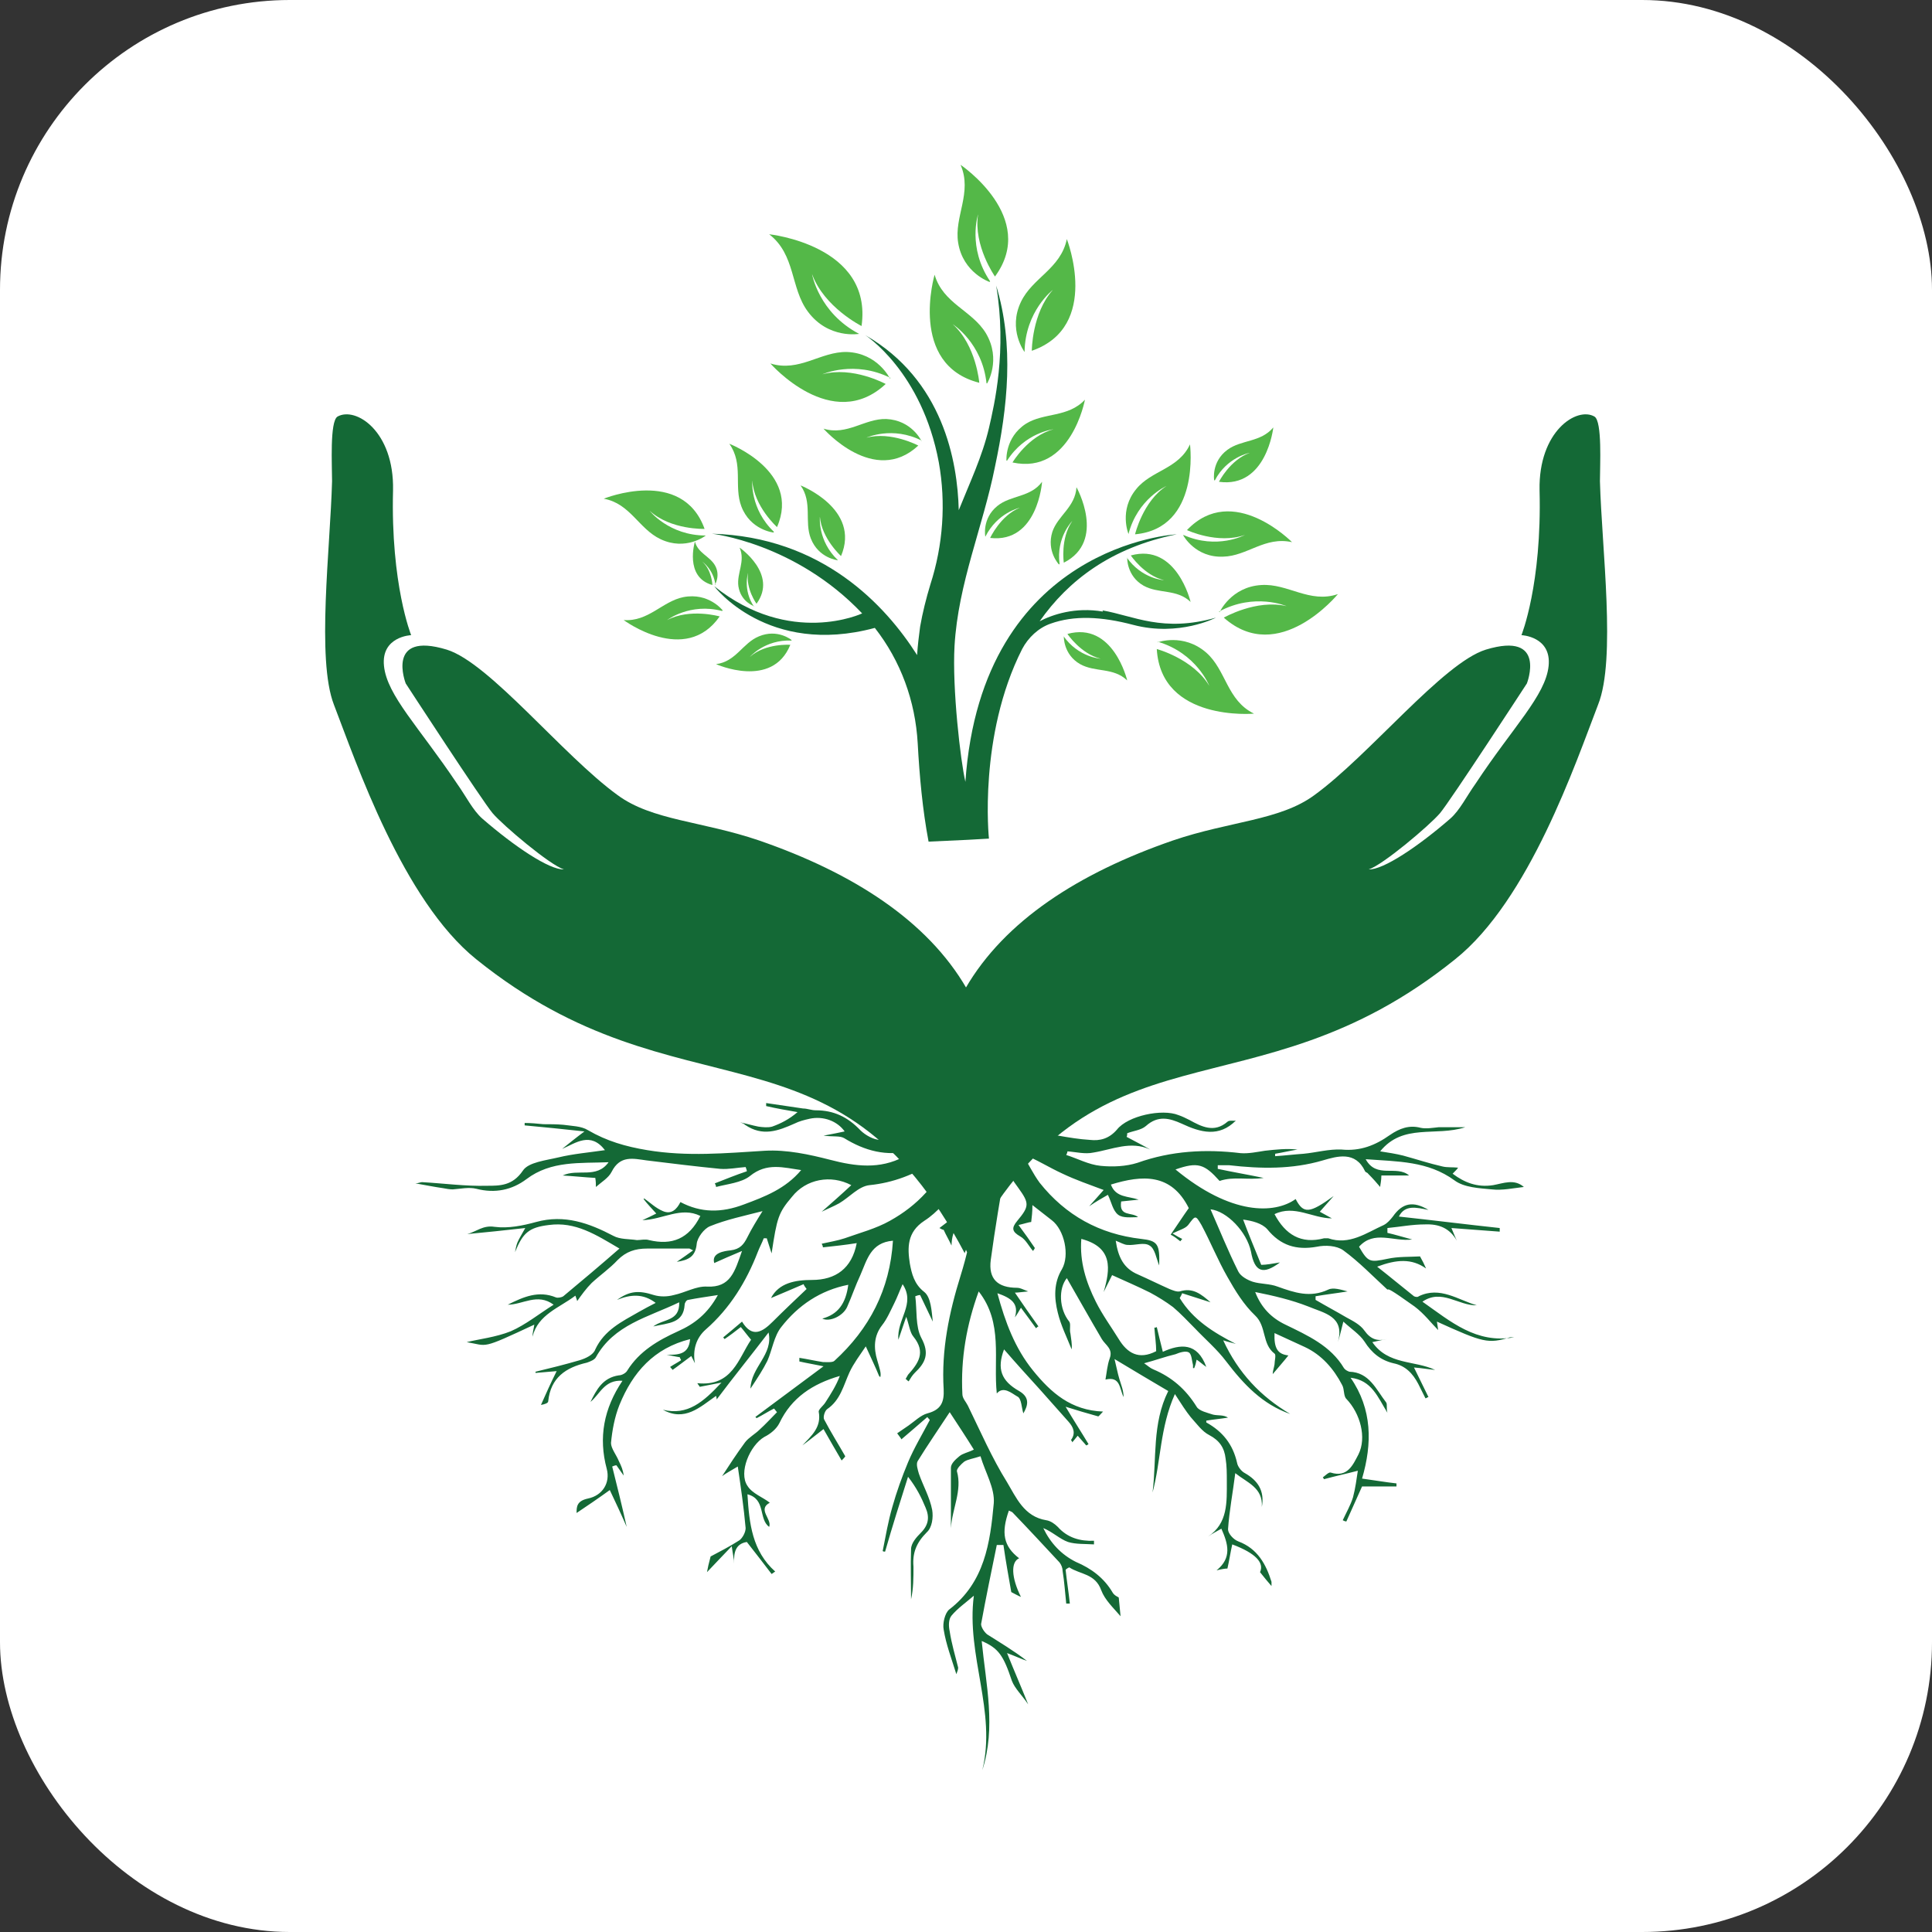 <svg xmlns="http://www.w3.org/2000/svg" version="1.1" xmlns:xlink="http://www.w3.org/1999/xlink" xmlns:svgjs="http://svgjs.dev/svgjs" width="1000" height="1000"><rect width="100%" height="100%" fill="#333333" stroke="none"/><g clip-path="url(#SvgjsClipPath1163)"><rect width="1000" height="1000" fill="#ffffff"></rect><g transform="matrix(31.25,0,0,31.25,0,0)"><svg xmlns="http://www.w3.org/2000/svg" version="1.1" xmlns:xlink="http://www.w3.org/1999/xlink" xmlns:svgjs="http://svgjs.dev/svgjs" width="32" height="32"><svg id="Layer_1" xmlns="http://www.w3.org/2000/svg" version="1.1" viewBox="0 0 32 32">
  <!-- Generator: Adobe Illustrator 29.3.1, SVG Export Plug-In . SVG Version: 2.1.0 Build 151)  -->
  <!-- Add white background rectangle -->
  <!-- <rect width="100%" height="100%" fill="white"/> -->
  <defs>
    <style>
      .st0 {
        fill-rule: evenodd;
      }

      .st0, .st1 {
        fill: #146936;
      }

      .st2 {
        fill: #54b848;
      }
    </style>
  <clipPath id="SvgjsClipPath1163"><rect width="1000" height="1000" x="0" y="0" rx="150" ry="150"></rect></clipPath></defs>
  <g>
    <path class="st1" d="M25.01,22.15c-.36.11-.44.09-1.21-.26.01.07.02.13.02.14-.11-.11-.23-.27-.39-.39-.42-.3-.43-.29-.45-.28-.24-.22-.47-.46-.73-.65-.11-.08-.3-.09-.44-.06-.34.06-.6-.02-.82-.29-.09-.1-.25-.14-.4-.16.09.24.19.48.3.75.08,0,.19-.02.31-.04-.28.21-.42.16-.48-.18-.07-.33-.4-.67-.67-.7.15.34.29.69.46,1.03.04.08.15.14.24.17.13.04.28.03.41.08.28.1.54.19.84.05.08-.04.21,0,.32.03-.18.03-.36.05-.53.08,0,.02,0,.04,0,.06.17.1.34.19.51.29.11.06.23.12.3.22.1.14.21.18.37.14-.07.01-.14.03-.24.05.26.38.7.3,1.04.46-.11-.01-.22-.03-.35-.04.09.18.16.33.24.49-.02,0-.03.02-.05.02-.04-.08-.08-.16-.12-.24-.09-.17-.21-.3-.41-.34-.21-.05-.36-.17-.48-.36-.08-.12-.22-.21-.35-.33-.04.15-.06.25-.09.34.12-.43-.23-.48-.49-.59-.28-.11-.58-.18-.88-.24.1.26.27.43.5.54.37.18.75.35.97.72.02.03.06.05.09.06.33.01.44.29.61.51.02.03,0,.1.02.17-.16-.26-.26-.54-.61-.58.36.52.36,1.09.19,1.67.22.03.39.06.57.08,0,.02,0,.03,0,.05h-.57c-.08.18-.17.38-.26.58-.02,0-.04-.01-.06-.02.06-.13.13-.25.17-.38.04-.15.06-.31.08-.44-.19.05-.38.09-.56.14,0,0-.01-.02-.02-.03.04-.03.1-.09.13-.08.28.09.37-.13.46-.3.14-.28.03-.68-.2-.92-.05-.05-.03-.16-.07-.23-.14-.27-.34-.5-.62-.63-.17-.08-.33-.15-.5-.23-.01.25.05.35.23.37-.07.09-.16.19-.26.31,0-.05.02-.1.03-.16,0-.06.03-.16,0-.18-.21-.16-.13-.45-.32-.63-.19-.18-.33-.41-.46-.64-.16-.28-.28-.58-.43-.86-.1-.17-.1-.16-.22,0-.05.06-.14.08-.26.14.08.05.12.07.16.09,0,.01-.02.02-.03.04-.05-.04-.1-.08-.16-.11.11-.16.2-.3.3-.44-.29-.58-.77-.55-1.29-.39.08.22.29.19.46.25-.09.01-.19.02-.29.03-.04.26.18.17.28.26-.11,0-.25.02-.33-.04-.09-.07-.11-.21-.17-.33-.1.06-.18.1-.31.19.1-.11.15-.17.24-.27-.24-.09-.47-.17-.68-.27-.22-.1-.42-.23-.67-.33.1.16.18.33.29.48.43.54.99.85,1.68.93.28.03.31.09.3.44-.05-.12-.07-.28-.16-.33-.09-.06-.24,0-.36-.01-.06,0-.12-.04-.2-.07.04.27.13.46.37.56.18.08.34.16.52.24.05.02.12.05.17.04.22-.07.36.05.51.18-.16-.05-.31-.1-.47-.15-.01.03-.03.06-.04.08.22.36.56.57.93.76-.06-.02-.12-.03-.21-.06.25.54.62.93,1.11,1.22-.46-.16-.77-.49-1.06-.87-.15-.2-.35-.37-.52-.55-.12-.12-.23-.24-.36-.35-.12-.09-.25-.17-.38-.24-.2-.1-.41-.19-.63-.29-.04.08-.09.18-.14.28.11-.38.16-.74-.37-.88-.03.38.08.72.24,1.04.11.22.25.41.38.62.14.23.33.35.62.2,0-.12-.02-.25-.03-.39.01,0,.03,0,.04-.01.03.13.06.25.1.41.29-.13.57-.16.72.25-.06-.04-.1-.08-.16-.12-.01.05-.02.09-.04.14,0,0-.01,0-.02,0,0-.01,0-.03,0-.05-.02-.07-.02-.18-.07-.21-.05-.03-.15,0-.22.03-.17.04-.33.1-.52.15.06.04.1.08.15.1.31.13.54.33.72.62.04.07.18.1.27.13.08.02.17,0,.25.05-.12.02-.24.03-.36.05,0,0,0,.03,0,.03.27.15.44.36.51.67.01.06.07.14.13.17.21.12.33.29.28.56.02-.32-.24-.4-.44-.56-.04.32-.1.63-.12.93,0,.07.09.17.17.2.32.12.46.38.55.67,0,.02,0,.04,0,.07-.06-.07-.12-.14-.19-.23.07-.15-.06-.31-.46-.46-.03.13-.05.27-.08.4-.04,0-.1.01-.18.03.26-.21.19-.44.08-.69-.07.04-.15.08-.22.13.33-.22.31-.57.31-.92,0-.12,0-.25-.02-.37-.02-.18-.1-.3-.27-.39-.12-.06-.21-.19-.31-.3-.08-.1-.15-.21-.26-.38-.25.56-.23,1.11-.37,1.63.07-.56-.01-1.14.26-1.68-.27-.16-.56-.33-.89-.53.03.12.05.23.08.33.03.1.07.19.07.3-.07-.14-.05-.35-.3-.29.02-.11.03-.24.07-.35.06-.16-.07-.22-.13-.32-.2-.34-.39-.68-.58-1.01-.14.17-.13.51.04.72.03.04,0,.13.02.2.01.09.03.17.02.26-.08-.2-.18-.4-.23-.61-.06-.24-.07-.49.07-.72.13-.23.04-.65-.17-.81-.09-.07-.18-.14-.32-.25,0,.12-.01.19-.02.28-.03,0-.12.03-.21.05.11.15.19.26.27.38,0,.01-.03.05-.03.05-.07-.08-.12-.19-.21-.24-.14-.08-.15-.14-.05-.26.2-.24.2-.29.02-.54-.09-.12-.17-.25-.22-.33-.08.48-.17,1-.24,1.52-.04.31.11.46.44.46.04,0,.08.02.18.06-.11.01-.17.02-.22.02.13.19.26.38.39.56-.01,0-.03.02-.04.03-.08-.11-.16-.22-.25-.34-.04.07-.07.12-.1.16.07-.23-.06-.32-.29-.4.13.48.29.91.59,1.28.3.37.63.66,1.16.68-.05.05-.07.08-.08.08-.18-.05-.35-.1-.54-.16.13.22.26.42.38.62-.01,0-.02.02-.04.02-.04-.05-.09-.1-.14-.16-.03.04-.06.07-.09.11,0-.02-.02-.03-.02-.04.08-.11.04-.21-.04-.3-.16-.18-.32-.36-.48-.54-.2-.22-.4-.44-.59-.66-.12.32-.05.52.25.69.19.11.14.25.07.37-.03-.09-.03-.25-.1-.28-.09-.05-.23-.18-.34-.05-.06-.56.11-1.17-.3-1.69-.2.55-.3,1.11-.27,1.7,0,.07.06.13.09.19.21.43.4.87.65,1.27.15.25.28.57.65.63.07.01.14.06.19.11.16.18.37.24.6.23v.06c-.15-.01-.3,0-.43-.04-.14-.05-.26-.17-.41-.23.12.25.3.44.54.56.26.11.47.27.61.51.03.05.09.07.1.08.01.11.02.21.03.31-.12-.14-.26-.27-.32-.43-.1-.28-.35-.26-.53-.38-.02.01-.04.02-.06.04.02.19.05.37.07.56-.02,0-.04,0-.06,0-.02-.18-.03-.36-.06-.54,0-.05-.02-.1-.05-.14-.26-.28-.52-.56-.78-.83-.01-.01-.04-.02-.06-.03-.13.37-.09.59.17.79-.14.06-.13.32.03.64-.05-.02-.1-.05-.16-.08-.04-.23-.09-.5-.13-.78-.04,0-.07,0-.11,0-.09.44-.18.87-.26,1.31,0,.05.05.13.1.17.22.14.44.27.66.44-.09-.03-.17-.07-.33-.13.12.3.23.55.35.85-.1-.15-.22-.26-.27-.39-.14-.42-.22-.54-.5-.66.07.72.24,1.43.01,2.14.24-.97-.27-1.9-.14-2.89-.14.12-.27.21-.37.33-.05.06-.05.17-.03.26.03.2.09.4.14.6,0,.03-.01.06-.03.11-.08-.26-.17-.49-.21-.74-.02-.1.02-.27.09-.33.59-.45.68-1.11.74-1.76.02-.25-.14-.51-.22-.78-.12.04-.21.05-.27.09-.05.04-.13.12-.12.16.09.32-.08.62-.1.94,0-.33,0-.67,0-1,0-.07.08-.14.14-.19.06-.05.14-.06.24-.11-.13-.21-.25-.39-.4-.62-.19.29-.37.55-.53.81-.03.05,0,.14.02.21.07.2.18.39.22.6.02.12,0,.29-.09.37-.17.17-.24.34-.22.57,0,.18,0,.36-.04.54,0-.28-.01-.56,0-.83,0-.1.09-.2.16-.27.13-.13.15-.26.08-.42-.07-.17-.15-.33-.29-.51-.13.41-.26.82-.38,1.24-.01,0-.03,0-.04-.01.05-.25.09-.49.16-.73.07-.25.16-.5.26-.74.1-.24.24-.47.36-.7-.01-.02-.03-.03-.04-.05-.15.13-.3.26-.43.37,0-.01-.05-.07-.07-.1.06-.04.13-.09.19-.13.1-.07.2-.17.31-.2.23-.06.28-.19.27-.4-.04-.65.09-1.27.28-1.88.1-.32.17-.64.25-.99q-.39.06-.4.49c-.04-.09-.09-.17-.13-.26-.02,0-.05-.02-.07-.03.13-.1.26-.2.39-.29.13-.09.22-.19.2-.36-.02-.12-.03-.25-.04-.42-.09.16-.15.29-.24.39-.17.2-.34.42-.56.56-.29.19-.28.45-.24.71.03.16.07.34.24.47.11.09.12.31.14.49-.07-.15-.14-.29-.21-.44-.03,0-.05.01-.08.02.03.23,0,.5.1.69.14.26.07.41-.11.58-.04.04-.07.09-.1.14-.02-.01-.03-.03-.05-.04.01-.02.03-.05.04-.07.17-.19.3-.37.09-.63-.06-.07-.07-.19-.12-.33-.05.14-.08.24-.13.38-.03-.34.29-.59.07-.92-.05.11-.09.22-.14.32-.06.12-.12.26-.2.36-.14.18-.14.38-.08.58.04.14.07.22.05.28,0,0-.02-.02-.02-.02-.06-.15-.13-.29-.22-.49-.1.15-.2.28-.27.43-.1.22-.15.46-.37.61-.04.03-.07.13-.05.17.11.21.23.4.35.61,0,.01-.05.06-.06.07-.09-.15-.19-.33-.3-.52-.13.1-.24.19-.35.27.15-.16.32-.3.27-.56,0-.04.08-.1.11-.15.09-.14.18-.28.24-.44-.45.13-.8.36-1,.78-.05.1-.15.18-.25.23-.24.14-.43.59-.28.81.08.13.26.19.37.28-.21.11.04.27-.01.4-.18-.13-.05-.46-.36-.54.03.49.08.94.46,1.28-.02.01-.04.03-.06.04-.13-.17-.26-.34-.41-.53-.19.03-.22.18-.21.36,0-.07-.02-.14-.04-.29-.16.17-.29.3-.41.43.01-.06.03-.15.06-.26.13-.07.31-.16.48-.27.05-.04.1-.13.1-.2-.03-.34-.08-.68-.13-1.02-.1.06-.21.12-.26.16.11-.17.24-.37.38-.56.06-.08.17-.14.24-.21.1-.09.19-.19.29-.29-.02-.02-.03-.04-.05-.06-.1.05-.19.11-.29.16,0,0-.01-.02-.02-.02.36-.27.73-.54,1.13-.84-.14-.03-.27-.05-.4-.08,0-.02,0-.04,0-.06.13.02.26.05.39.07.06,0,.16.01.19-.02.58-.53.92-1.18.97-1.99-.37.03-.43.32-.54.57-.08.17-.14.35-.22.53-.07.15-.29.25-.41.19.26-.07.39-.25.43-.56-.46.09-.83.34-1.11.7-.12.15-.15.38-.23.56-.07.14-.16.28-.28.46.01-.36.38-.56.3-.93-.29.38-.59.75-.86,1.11,0-.01,0-.03-.01-.06-.27.19-.52.43-.88.23.41.1.67-.13.97-.45-.16.03-.26.05-.36.07-.01-.02-.03-.04-.04-.06.58.06.68-.41.89-.72-.06-.07-.11-.14-.17-.21-.09.07-.18.14-.27.2,0-.01-.02-.02-.02-.03.1-.08.19-.16.31-.26.17.28.34.17.51,0,.18-.18.37-.36.56-.54-.02-.03-.04-.05-.05-.08-.19.08-.37.16-.54.23.13-.25.4-.3.68-.3.39,0,.66-.19.74-.61-.19.03-.37.05-.56.07,0-.02-.01-.04-.02-.06.13-.03.26-.05.38-.09.25-.09.52-.16.75-.29.45-.25.8-.61,1.03-1.16-.13.08-.21.13-.29.18-.33.21-.68.35-1.08.39-.18.02-.33.2-.5.3-.09.05-.19.09-.29.14.17-.15.33-.29.49-.44-.34-.18-.75-.1-.98.19-.23.27-.25.35-.34.94-.03-.1-.06-.18-.08-.25-.02,0-.03,0-.05,0-.03.08-.07.15-.1.23-.19.49-.46.93-.86,1.28-.16.14-.22.34-.18.56-.02-.04-.04-.08-.06-.12-.11.08-.21.16-.31.23-.01-.02-.03-.03-.04-.05.06-.04.12-.07.18-.11,0-.02-.02-.03-.02-.05-.07-.01-.15-.03-.22-.04.19,0,.37,0,.39-.26-.6.15-.95.55-1.17,1.09-.08.2-.12.42-.14.63,0,.09.09.2.13.3.04.08.07.15.08.24-.04-.06-.08-.11-.12-.17-.02,0-.05.01-.07.02.08.32.16.64.24,1-.1-.23-.19-.42-.28-.61-.18.13-.37.26-.55.38,0-.1,0-.2.19-.24.24-.05.37-.26.31-.49-.14-.52-.05-1,.26-1.46-.3-.02-.37.22-.53.35.1-.2.2-.4.47-.44.05,0,.12-.04.14-.08.2-.32.51-.5.84-.65.27-.12.49-.29.66-.6-.19.03-.34.05-.49.08-.03,0-.06.05-.06.08-.02.31-.26.3-.52.36.17-.13.44-.08.43-.4-.52.25-1.08.37-1.38.91-.02.04-.09.07-.15.09-.35.08-.6.25-.64.64,0,.03-.06.05-.12.06.08-.18.16-.36.26-.56-.13.01-.24.02-.35.03,0,0,0-.01,0-.02.25-.06.49-.12.73-.19.1-.03.23-.09.26-.18.15-.32.44-.46.72-.62.09-.05.18-.1.28-.15-.21-.16-.42-.14-.64-.05.21-.15.36-.16.61-.08.1.03.22.03.33,0,.19-.04.37-.15.55-.14.39.02.46-.25.58-.59-.19.08-.33.14-.46.2-.05-.17.17-.2.27-.21.16-.02.22-.1.28-.22.07-.14.15-.27.25-.43-.31.08-.6.14-.87.25-.1.04-.21.19-.22.29-.02.21-.13.27-.33.3.1-.07.19-.13.27-.19-.02-.01-.04-.02-.06-.03-.23,0-.47,0-.7,0-.2,0-.35.05-.49.19-.13.14-.29.25-.43.38-.09.09-.17.2-.24.3,0,0-.01-.04-.03-.09-.26.2-.62.31-.71.68,0-.07.02-.13.03-.2-.9.42-.76.35-1.12.29.2-.05.48-.08.73-.18.25-.11.47-.29.71-.44-.27-.2-.51,0-.76,0,.26-.13.51-.24.8-.12.03.01.09,0,.12-.02.3-.25.61-.51.93-.79-.39-.23-.73-.45-1.17-.39-.33.04-.43.13-.56.45.01-.05.02-.11.04-.16.03-.07.07-.13.13-.24-.35.04-.65.07-.96.1.15-.04.26-.15.45-.12.23.03.47-.02.69-.08.47-.13.88.02,1.28.23.11.06.26.05.39.07.06,0,.14-.02.2,0,.38.09.66-.02.85-.4-.32-.16-.62.06-.96.07.09-.04.15-.07.23-.11-.08-.09-.15-.16-.21-.24,0,0,0,0,.01-.01.1.07.19.16.31.21.14.06.23-.03.29-.15.34.18.68.18,1.05.04.35-.13.69-.26.95-.57-.29-.04-.57-.13-.85.1-.14.11-.37.13-.56.18,0-.02-.01-.04-.02-.06.18-.07.35-.14.53-.2,0-.02-.01-.04-.02-.07-.14.01-.28.04-.42.03-.41-.04-.81-.09-1.22-.14-.22-.03-.44-.09-.58.19-.05.1-.17.17-.26.25,0-.04,0-.09-.01-.15-.18-.01-.36-.03-.54-.04.25-.12.56.06.76-.22-.47.02-.95-.03-1.36.28-.24.18-.52.24-.83.16-.12-.03-.26,0-.39.01-.05,0-.11-.01-.16-.02-.14-.02-.29-.05-.46-.08.05,0,.08-.02.11-.02.36.02.72.07,1.08.06.21,0,.42,0,.59-.25.09-.14.38-.17.59-.22.25-.06.5-.08.77-.12-.24-.31-.48-.12-.71-.02.1-.08.21-.17.37-.29-.36-.04-.67-.07-.99-.1,0-.01,0-.03,0-.04.1,0,.21.01.31.02.11,0,.22,0,.33.01.14.02.3.02.41.09.31.18.62.27.98.33.66.11,1.3.05,1.95.01.36-.02.73.06,1.08.15.42.11.82.16,1.22-.05.04-.02.08-.05.12-.1-.41.1-.77,0-1.11-.21-.07-.04-.18-.02-.34-.04.16-.03.26-.05.35-.07-.12-.17-.35-.26-.58-.21-.09.02-.17.04-.25.08-.27.12-.53.22-.82.02-.02-.02-.05-.03-.08-.04.1.02.2.05.3.07.07.01.16.02.23,0,.14-.05.28-.12.42-.24-.17-.03-.35-.06-.52-.1,0-.01,0-.03,0-.05.2.03.41.06.61.09.07,0,.14.03.21.03.3,0,.53.11.74.33.08.08.22.16.33.16.22,0,.44-.02.65-.08.09-.03.17-.16.2-.27,0-.04.01-.08.02-.11,0-.04,0-.08,0-.13.04-.06.08-.12.12-.19h1.54c.05.08.11.15.18.22v.2c0,.16.08.26.24.29.17.03.35.06.52.07.17.02.32-.02.45-.17.18-.23.75-.35,1.02-.24.06.02.12.05.18.08.2.11.41.22.63.03.03-.03.1-.01.14-.02-.28.28-.58.2-.9.05-.2-.09-.39-.14-.59.04-.08.07-.21.08-.31.12,0,.02,0,.04-.01.06.13.07.27.14.39.21,0,0,0,0,0,0-.32-.15-.63,0-.94.05-.14.03-.29-.01-.43-.02,0,.02-.01.04-.02.06.19.06.37.16.57.18.2.02.42.01.61-.05.56-.2,1.13-.23,1.71-.16.13.01.27-.02.4-.04.18-.02.36-.04.54-.02-.12.02-.25.05-.37.07,0,.01,0,.03,0,.04.16-.01.32-.03.47-.04.21-.02.42-.08.63-.07.31.03.56-.07.8-.24.16-.11.32-.17.51-.12.09.02.2,0,.3-.01.13,0,.26,0,.44,0-.49.16-1.03-.07-1.41.4.13.02.26.04.38.07.22.06.43.13.65.18.08.02.17.01.26.02-.01.02-.04.05-.09.1.2.15.41.23.67.19.17-.03.35-.11.51.03-.18.02-.36.06-.53.04-.21-.02-.46-.03-.62-.15-.44-.32-.93-.31-1.47-.35.18.33.51.09.72.27h-.46c0,.09-.02.16-.02.19-.05-.06-.12-.14-.2-.22-.01-.02-.04-.02-.05-.04-.16-.34-.46-.25-.7-.18-.51.15-1.03.14-1.55.08-.06,0-.13,0-.19,0,0,.02,0,.04,0,.06.23.05.47.09.76.15-.27.04-.49-.03-.73.05-.25-.28-.36-.32-.73-.19.92.76,1.64.74,1.99.49.13.25.23.24.63-.05-.07.08-.14.16-.23.26.07.04.13.07.2.11-.32,0-.62-.23-.95-.07.18.34.44.5.82.4.02,0,.05,0,.07,0,.35.12.63-.09.92-.22.06-.03.11-.09.15-.14.16-.23.34-.26.59-.11-.2-.04-.39-.09-.49.11.56.06,1.11.13,1.67.19,0,.02,0,.04,0,.06-.26-.02-.52-.04-.8-.06.04.09.06.15.09.21-.12-.21-.3-.28-.53-.27-.21,0-.41.04-.62.06,0,.03,0,.05,0,.08.13.03.26.07.41.11-.31.04-.63-.16-.88.12.15.26.18.26.47.2.18-.04.37-.03.54-.04.04.07.07.13.1.2-.24-.17-.49-.15-.81-.03.23.18.42.34.61.49.02.01.06.02.08,0,.35-.17.65.06.96.15-.3.01-.58-.28-.9-.06.47.33.89.7,1.52.59Z"></path>
    <g>
      <path class="st0" d="M16.02,20.75c-1.49-3.66.28-5.75,3.41-6.83.94-.32,1.77-.33,2.34-.75.91-.66,2.13-2.19,2.84-2.41,1.02-.31.68.56.68.56,0,0-1.27,1.95-1.44,2.15-.17.2-.95.86-1.18.93.24.01.82-.38,1.35-.84.16-.14.27-.37.42-.58.62-.94,1.16-1.46,1.21-1.95.05-.49-.45-.51-.45-.51,0,0,.34-.84.3-2.4-.02-.98.62-1.39.91-1.22.13.08.09.81.09,1.07.03,1.11.27,2.95-.03,3.7-.37.96-1.14,3.24-2.37,4.22-3.39,2.73-5.95.81-8.09,4.87h0Z"></path>
      <path class="st0" d="M15.98,20.75c1.49-3.66-.28-5.75-3.41-6.83-.94-.32-1.77-.33-2.34-.75-.91-.66-2.12-2.19-2.83-2.41-1.02-.31-.68.56-.68.56,0,0,1.27,1.95,1.44,2.15.17.2.95.86,1.18.93-.24.01-.82-.38-1.35-.84-.16-.14-.27-.37-.42-.58-.63-.94-1.16-1.46-1.21-1.95-.05-.49.45-.51.45-.51,0,0-.34-.84-.3-2.4.02-.98-.62-1.39-.92-1.22-.13.08-.09.81-.09,1.07-.03,1.11-.26,2.95.03,3.7.37.96,1.14,3.24,2.36,4.22,3.39,2.73,5.95.81,8.09,4.87h0Z"></path>
    </g>
  </g>
  <g>
    <g>
      <path class="st2" d="M20.2,10.14s.19-.42.69-.45c.44-.03.8.31,1.27.15,0,0-.98,1.2-1.89.39,0,0,.54-.31,1.04-.19,0,0-.53-.23-1.12.09Z"></path>
      <path class="st2" d="M19.17,10.64s.43-.16.81.17c.33.29.34.79.79,1.01,0,0-1.54.14-1.61-1.07,0,0,.6.16.87.61,0,0-.21-.54-.85-.73Z"></path>
      <path class="st2" d="M19.6,8.87s.2.37.66.35c.4-.01.69-.34,1.14-.24,0,0-.98-1-1.74-.2,0,0,.51.24.96.08,0,0-.46.25-1.02,0Z"></path>
      <path class="st2" d="M18.67,9.24s-.01.3.27.46c.25.14.55.05.78.27,0,0-.23-.98-.99-.77,0,0,.22.33.55.41,0,0-.37-.02-.62-.38Z"></path>
      <path class="st2" d="M17.62,10.54s-.01.3.27.46c.25.14.55.05.78.27,0,0-.23-.98-.99-.77,0,0,.22.33.55.41,0,0-.37-.02-.62-.38Z"></path>
      <path class="st2" d="M18.69,8.84s-.16-.39.13-.74c.25-.31.7-.33.89-.74,0,0,.18,1.39-.91,1.49,0,0,.13-.55.52-.8,0,0-.48.21-.63.8Z"></path>
      <path class="st2" d="M17.54,9.35s-.21-.22-.11-.54c.09-.27.38-.41.4-.74,0,0,.5.89-.21,1.25,0,0-.06-.4.14-.69,0,0-.27.27-.21.71Z"></path>
      <path class="st2" d="M16.32,8.89s-.06-.3.2-.51c.22-.18.55-.14.74-.4,0,0-.07,1.02-.86.93,0,0,.17-.37.49-.5,0,0-.37.08-.57.48Z"></path>
      <path class="st2" d="M20.11,7.95s-.05-.3.22-.5c.23-.17.55-.12.76-.37,0,0-.11,1.01-.9.9,0,0,.18-.36.51-.48,0,0-.38.07-.58.46Z"></path>
      <path class="st2" d="M13.11,10.6s-.23-.19-.54-.06c-.27.11-.38.42-.71.46,0,0,.93.42,1.23-.32,0,0-.41-.03-.67.2,0,0,.25-.29.69-.27Z"></path>
      <path class="st2" d="M16.39,4.67s-.44-.15-.52-.65c-.07-.43.24-.83.04-1.29,0,0,1.29.87.57,1.85,0,0-.36-.51-.28-1.03,0,0-.18.55.2,1.11Z"></path>
      <path class="st2" d="M16.97,5.83s-.28-.37-.06-.83c.19-.4.66-.55.76-1.04,0,0,.57,1.45-.58,1.85,0,0,0-.62.35-1.01,0,0-.46.35-.47,1.03Z"></path>
      <path class="st2" d="M16.35,6.35s.24-.39-.02-.83c-.23-.38-.71-.49-.85-.97,0,0-.44,1.49.74,1.79,0,0-.05-.62-.44-.97,0,0,.49.31.56.98Z"></path>
      <path class="st2" d="M14.74,6.27s-.2-.42-.71-.44c-.44-.01-.79.34-1.27.19,0,0,1.02,1.17,1.91.34,0,0-.55-.3-1.05-.16,0,0,.53-.24,1.13.06Z"></path>
      <path class="st2" d="M15.26,7.3s-.16-.34-.58-.36c-.36-.01-.65.28-1.04.16,0,0,.84.96,1.57.28,0,0-.45-.24-.86-.13,0,0,.43-.2.92.05Z"></path>
      <path class="st2" d="M16.67,7.63s-.03-.38.32-.61c.3-.19.7-.1.98-.4,0,0-.23,1.25-1.2,1.04,0,0,.26-.44.68-.55,0,0-.47.05-.77.52Z"></path>
      <path class="st2" d="M12.81,8.82s-.38-.04-.53-.43c-.13-.34.04-.7-.2-1.04,0,0,1.19.46.79,1.38,0,0-.38-.34-.41-.77,0,0-.04.47.36.85Z"></path>
      <path class="st2" d="M13.88,9.28s-.32-.03-.45-.36c-.11-.28.03-.6-.17-.88,0,0,1,.39.67,1.17,0,0-.32-.29-.35-.65,0,0-.04.4.3.72Z"></path>
      <path class="st2" d="M11.97,10.11s-.23-.3-.65-.22c-.35.07-.58.41-.99.38,0,0,1.02.76,1.59-.06,0,0-.49-.14-.87.06,0,0,.38-.29.91-.15Z"></path>
      <path class="st2" d="M14.23,5.53s-.51.09-.85-.37c-.29-.39-.2-.94-.64-1.28,0,0,1.72.18,1.53,1.52,0,0-.62-.31-.82-.86,0,0,.11.64.78.99Z"></path>
      <path class="st2" d="M11.69,8.87s-.33.26-.75.06c-.36-.17-.5-.59-.94-.67,0,0,1.3-.53,1.67.5,0,0-.56.02-.91-.3,0,0,.32.41.93.41Z"></path>
      <path class="st2" d="M11.84,9.69s.1-.16,0-.33c-.09-.15-.28-.2-.33-.39,0,0-.18.59.29.72,0,0-.01-.25-.17-.39,0,0,.19.13.22.39Z"></path>
      <path class="st2" d="M12.49,10.04s-.22-.07-.26-.33c-.03-.22.12-.41.02-.64,0,0,.64.44.28.93,0,0-.18-.25-.14-.51,0,0-.09.28.1.56Z"></path>
    </g>
    <path class="st1" d="M18.27,10.13c-.46-.08-.84.05-1.05.16.47-.67,1.18-1.22,2.27-1.44,0,0-3.23.16-3.5,4.1-.08-.34-.22-1.55-.18-2.25.06-1.04.47-1.97.67-2.97.21-.99.32-2.01.02-3,.18,1.08-.03,1.97-.12,2.36-.11.47-.32.91-.5,1.36-.02-.81-.26-2.16-1.55-2.9,0,0,.94.6,1.22,2.11.12.67.07,1.37-.14,2.02-.07.23-.13.47-.17.7-.02.15-.04.31-.05.47-.52-.82-1.57-1.96-3.4-2.01,0,0,1.38.15,2.49,1.32,0,0-1.19.56-2.45-.45,0,0,.88,1.17,2.66.69.43.55.67,1.21.71,1.91,0,0,0,0,0,0,.03.55.08,1.1.18,1.63l.65-.03h0s.35-.02.35-.02c0,0-.18-1.7.55-3.14.1-.19.27-.35.47-.42.39-.14.84-.12,1.37.02.76.2,1.37-.12,1.37-.12-.88.25-1.36-.03-1.88-.12Z"></path>
  </g>
</svg></svg></g></g></svg>